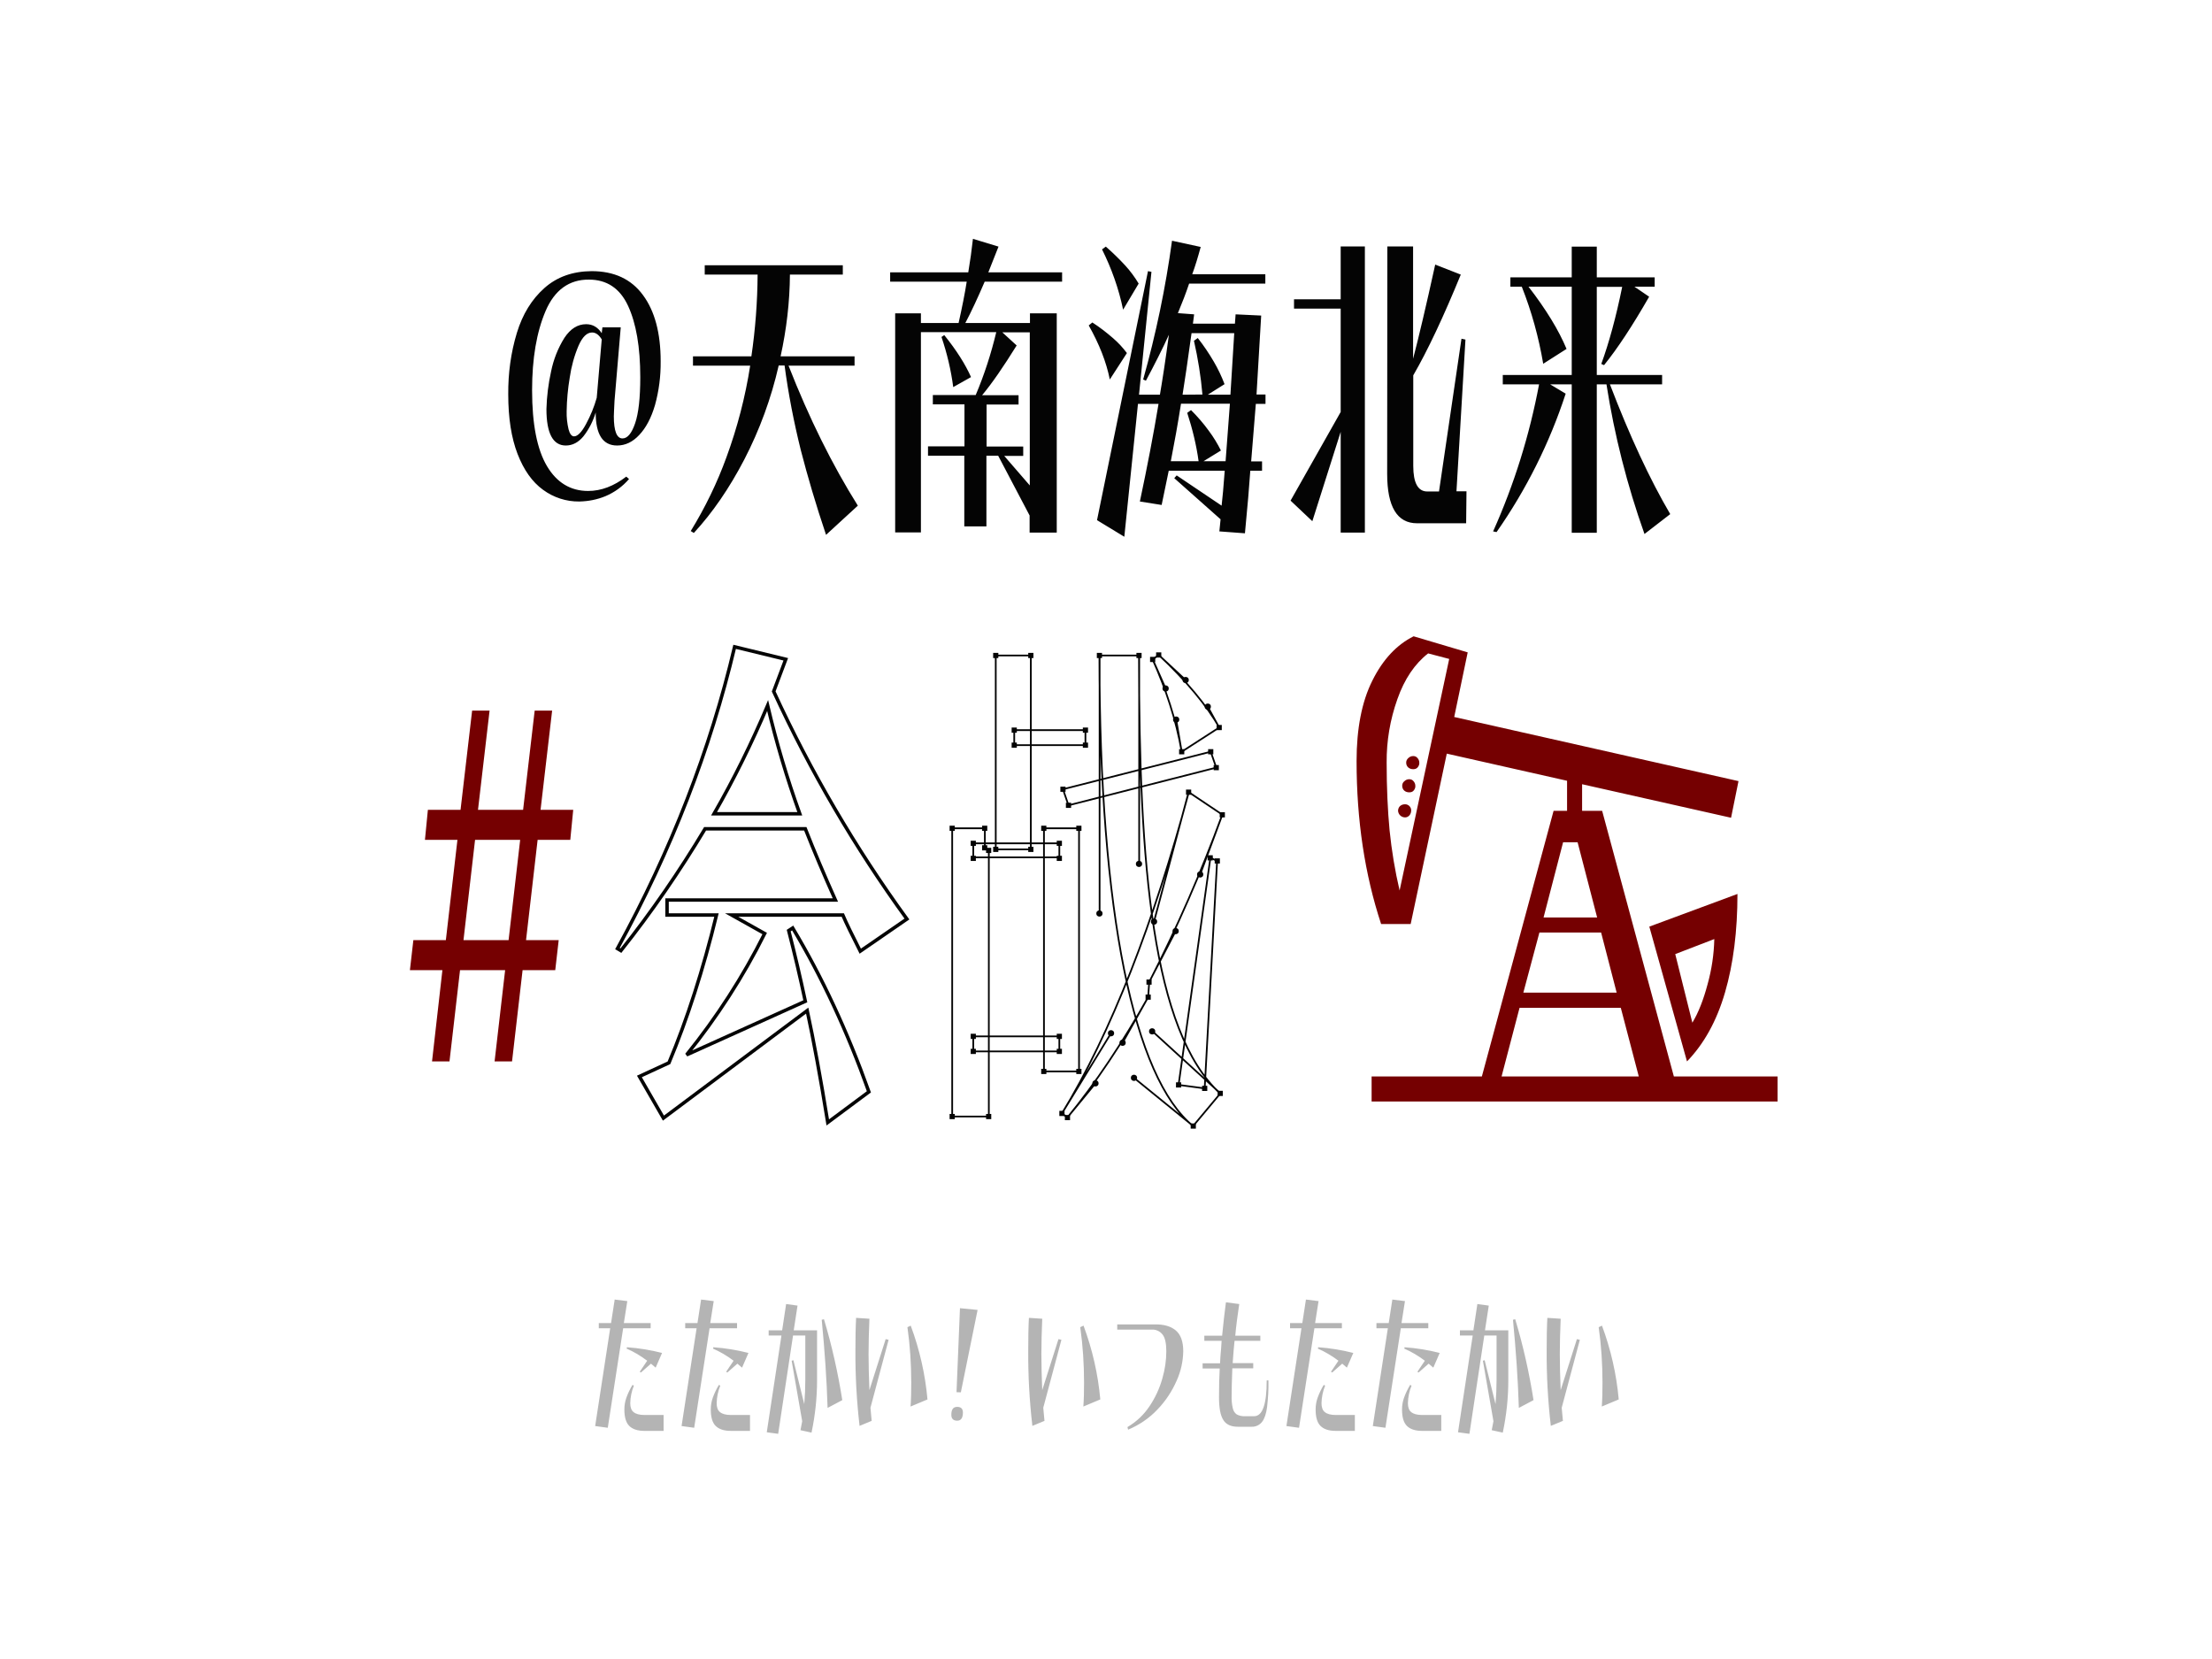 <svg xmlns="http://www.w3.org/2000/svg" viewBox="0 0 1280 960" style="enable-background:new 0 0 1280 960;fill:#040404" xml:space="preserve"><path d="M315.7 180c-5.2 12.2-7.8 27.4-7.8 45.8 0 19.7 2.9 34.3 8.6 43.9s13.7 14.4 23.8 14.4c7.6 0 14.9-2.8 22.1-8.3l1.6 1.4c-3.7 4.3-8.4 7.7-13.6 9.9-4.8 2-10 3-15.2 3.1-7.5.1-14.9-2.3-21-6.8-6.2-4.5-11.1-11.4-14.7-20.7-3.6-9.3-5.4-20.8-5.4-34.5-.1-12.1 1.5-24.1 5-35.6 3.3-10.8 8.6-19.4 15.9-25.9s16.4-9.7 27.3-9.8c13.1 0 23 4.6 29.8 13.9 6.8 9.2 10.2 22 10.2 38.2.1 8.6-1 17.2-3.3 25.5-2.2 7.4-5.2 13.1-9.1 17.2-3.8 4.1-8.1 6.1-12.8 6.1-8.3 0-12.4-6.4-12.4-19.1-1.5 5-3.9 9.7-7.1 13.8-2.9 3.5-6.3 5.3-10.2 5.3-7.4 0-11.2-7-11.2-21.1.2-7.3 1.1-14.6 2.7-21.8 1.4-6.9 4-13.5 7.7-19.4 3.5-5.3 7.7-7.9 12.6-7.9 3.7 0 6.7 1.7 9 5.2l.4-3.4h10.6l-3.6 42.5c-.2 4.6-.4 7.6-.4 9 0 8.5 1.7 12.8 5 12.8 2.9 0 5.3-2.9 7.3-8.7 2-5.8 3-14.7 3-26.7 0-17.5-2.4-31.3-7.1-41.4s-12.3-15.1-22.6-15.1c-11.4-.1-19.9 6-25.1 18.2zm13.3 68.4c.7 2.7 1.8 4.1 3.2 4.1 2 0 4.4-2.4 6.9-7.1 2.6-4.8 4.7-9.9 6.2-15.2l2.9-33.8c-1.6-2.6-3.4-4-5.6-4-3 0-5.6 2.6-7.8 7.6-2.5 5.9-4.2 12.1-5.1 18.4-1.1 6.5-1.7 13-1.8 19.6-.1 3.5.3 7 1.1 10.4zm105.8-42.2c2.3-15.7 3.5-31.5 3.6-47.3h-30.6v-5.4h79.9v5.4h-30.6c-.1 15.9-2 31.8-5.4 47.3h42.8v5.4h-38.2c11.9 30.4 25.3 57.4 40.1 81L478 309.5c-5.9-17.5-10.7-33.9-14.6-49-4-16.1-7.2-32.5-9.4-49h-3.4c-4.3 18.9-11 37.2-19.9 54.4-8.7 16.7-18.4 30.8-29.2 42.5l-1.8-1.1c8.3-13.5 15.3-27.9 20.7-42.8 6.3-17.2 10.9-34.9 13.7-52.9H401v-5.4h33.8zm176.7-24.9v126.9h-15.7v-9.9l-18.2-34.6h-6.8v40.9H558v-40.9h-21v-5.4h21.1V234h-18.3v-5.4h24.8c5-11.8 8.9-23.9 11.9-36.4h-43.6v115.9H518V181.3h14.9v5.6h21.8c2-8.9 3.6-16.9 4.7-23.9h-44.3v-5.4h45.2c1.1-6.5 2-13 2.7-19.4l14.8 4.5-5.9 14.9h42.7v5.4h-44.8c-4 9.3-7.7 17.3-11.2 23.9H596v-5.6h15.5zm-65.1 12.6c7.1 8.8 12.2 16.9 15.5 24.3l-10.3 5.8c-1.3-9.9-3.6-19.6-6.8-29l1.6-1.1zm43 34.8v5.4h-18.5v24.3h21.2v5.4h-11l14.8 17.1v-88.6H580l8.3 7.6c-7.7 12.4-14.3 22-20 28.8h21.1zm42.7-42.1c4.2 2.7 8.2 5.8 12 9.1 3 2.6 5.6 5.4 8 8.6l-9.9 15.3c-2-10.1-6.1-20.5-12.2-31.3l2.1-1.7zm32.2-29.7 2 .4-7.2 71.1h12.1c1.4-8.2 3.2-19.7 5.2-34.7-3.7 8.2-8.2 17-13.3 26.6l-1.6-.7c7.4-26.3 13-53.2 16.7-80.3l16.6 3.6c-1.6 5.9-3.2 11.2-4.9 15.8h42.3v5.4h-44.1c-1.8 5.4-4 11.1-6.5 17.1l9.4.7-.7 5.4h24.3l.4-5.4 14.8.7-2.7 45.7h5.2v5.4h-5.6L724 267h6.3v5.4h-6.8c-.6 8.8-1.6 20.8-3.1 36.2l-14.8-1.1.7-7-26.8-23.8 1.4-1.6 26 17.5c.5-4.1 1.1-10.8 1.8-20.2h-32.4l-4.1 19.8-12.6-2c4.3-20.2 7.9-39 10.8-56.5h-11.9l-7.9 76.9-15.8-9.6 29.5-144.1zm-13.1-3.2c2.9 3.2 5.5 6.7 7.7 10.4l-9 15.1c-2.5-12.1-6.7-23.9-12.2-34.9l2.2-1.6c3.9 3.4 7.7 7.1 11.3 11zM693.6 267c-1.3-9.5-3.6-18.9-6.6-28.1l2.2-1.6c3.7 3.7 7.2 7.7 10.3 12 2.7 3.6 5 7.4 7 11.4l-10.1 6.2h12.8l2.5-33.3h-28.3c-1.8 11.5-3.8 22.6-5.9 33.3h16.1zm2.2-38.7c-.9-10.5-2.6-20.9-4.9-31.1l2.2-1.6c3.4 4.3 6.5 8.9 9.3 13.7 2.4 4.1 4.5 8.5 6.2 13l-9.7 6.1H712l2.2-35.6h-24.7c-2.2 15.8-3.9 27.7-5.2 35.6l11.5-.1zm94-85.7v165.6h-14v-58.3l-16.4 51.7-12.6-11.9 29-51.3v-59.8h-27v-5.4h27v-30.6h14zm13 0h14.9v65c3.1-11.8 7.4-29.9 12.8-54.5l14.8 5.8c-10 24.4-19.1 43.8-27.5 58.3v52.4c0 9.8 2.7 14.8 8.1 14.8h6.8l13-88.4 2.3.5-5.2 87.8h5.8l-.2 18.5H820c-11.5 0-17.3-9.5-17.3-28.6l.1-131.6zM909.5 217v-51.1h-25c10.2 13.2 17.5 25.2 22 36l-13.5 8.6c-2.6-15.3-6.7-30.2-12.4-44.6H874v-5.4h35.5v-17.8H924v17.8h33.5v5.4h-11.7l8.5 5.8c-9.7 16.9-18.4 30.1-26.1 39.6l-1.6-.7c4.4-12 8.5-26.9 12.1-44.6H924v51h37.8v5.4h-30.2c11.4 29.8 23 54.8 34.9 75.1L951.6 309c-10-28.1-17.4-57.1-22-86.6H924v85.9h-14.5v-85.9H897l9 5.4c-9.3 28.5-22.8 55.5-40 80.1l-2-.4c12.2-27.2 21.1-55.8 26.6-85.1h-21V217h39.9z"/><path d="M353.1 768.6h-6.6v-3h7.1l2.1-13.6 7.3.9-2 12.7h15.5v3h-15.9l-8.9 57.6-7.3-1 8.7-56.6zm9.4 40.1c.9-2.5 2.1-5 3.5-7.3l.8.4c-1.3 3.2-2 6.6-2.1 10.1 0 2.4.6 4.2 1.9 5.2 1.3 1.1 3.4 1.7 6.3 1.7H384v9.2h-11.1c-4 0-6.9-1-8.8-2.9s-2.8-5.1-2.8-9.5c0-2.4.4-4.7 1.2-6.9zm.3-29.1c6.9.5 13.7 1.6 20.3 3.3l-3.7 8.5-2.7-2.3-5.8 5.1-.7-.4 4.3-6.4c-3.7-2.8-7.7-5.2-11.9-7l.2-.8zm40.3-11h-6.6v-3h7.1l2.1-13.6 7.3.9-2 12.7h15.5v3h-15.9l-8.9 57.6-7.3-1 8.7-56.6zm9.4 40.1c.9-2.5 2.1-5 3.5-7.3l.8.4c-1.3 3.2-2 6.6-2.1 10.1 0 2.4.6 4.2 1.9 5.2 1.3 1.1 3.4 1.7 6.3 1.7H434v9.2h-11.1c-4 0-6.9-1-8.8-2.9s-2.8-5.1-2.8-9.5c0-2.4.4-4.7 1.2-6.9zm.3-29.1c6.9.5 13.7 1.6 20.3 3.3l-3.7 8.5-2.7-2.3-5.8 5.1-.7-.4 4.3-6.4c-3.7-2.8-7.7-5.2-11.9-7l.2-.8zm46.5-9.8h13.5v29c0 10.1-1.1 20.3-3.2 30.2l-6.4-1.4c.2-.9.5-2.7 1-5.2l-6.1-35 1-.3 6.3 25.4c.4-4.7.6-9.4.6-13.9v-25.8h-7.1l-8.6 56.9-6.6-.9 8.5-56h-7.4v-3h7.8l2.3-15.2 6.6.9-2.2 14.3zm17.5-6.4c4.6 15.3 8.1 31 10.6 46.8l-8.5 4.5c-.5-16.4-1.7-33.4-3.4-51l1.3-.3zm25.8 20.2c0 6.3.2 13.3.5 20.8l9.4-29.5 1.7.4-10.5 39.3c.3 3.3.5 5.8.7 7.6l-7 2.9c-1.7-14.6-2.5-29.2-2.4-43.9 0-7.1.1-13.3.4-18.6l7.7.5c-.3 7.3-.5 14.2-.5 20.5zm24.4-16.5c5.1 13.7 8.4 28.1 9.7 42.7l-9.8 4.1c.3-4.1.4-8.7.4-13.9 0-10.7-.7-21.4-2.2-32l1.9-.9zm26.9 47c2.2 0 3.3 1.1 3.3 3.3 0 3.1-1.1 4.7-3.3 4.7s-3.4-1.1-3.4-3.4c0-3.1 1.1-4.6 3.4-4.6zm11.8-56.1-9.7 47.7-2.5-.1 2-48.6 10.2 1zm36.9 25.6c0 6.3.2 13.3.5 20.8l9.4-29.5 1.7.4-10.5 39.3c.3 3.3.5 5.8.7 7.6l-7 2.9c-1.7-14.6-2.5-29.2-2.4-43.9 0-7.1.1-13.3.4-18.6l7.7.5c-.3 7.3-.5 14.2-.5 20.5zm24.4-16.5c5.1 13.7 8.4 28.1 9.7 42.7l-9.8 4.1c.3-4.1.4-8.7.4-13.9 0-10.7-.7-21.4-2.2-32l1.9-.9zm53.3 2.7c2.9 2.4 4.4 6.4 4.4 12.1-.1 5.9-1.4 11.7-3.8 17-2.7 6.2-6.4 11.8-11.1 16.7-4.8 5.1-10.6 9-17 11.7l-.4-1.5c5.1-3 9.5-7.1 12.8-12.1 3.3-4.9 5.8-10.3 7.4-16 1.5-5.2 2.3-10.5 2.3-15.8 0-4.5-.7-7.8-2.2-9.7-1.5-1.9-3.9-3-6.3-2.8h-19.9v-3h21.2c5.5-.2 9.7 1 12.6 3.4zm34.1 6c-.3 2.7-.7 7.1-1.1 13h11.9v3h-12.1c-.3 7.3-.4 12.6-.4 15.7-.1 2.5.1 5 .7 7.5.3 1.4 1.1 2.7 2.3 3.5 1.5.8 3.2 1.1 4.8 1h5.2c4.9 0 7.3-6.9 7.3-20.7h1c.1 5.2-.2 10.3-.8 15.5-.5 3.8-1.5 6.7-2.9 8.5-1.4 1.8-3.7 2.9-6 2.8h-8.1c-3.9 0-6.7-1.3-8.3-3.9-1.7-2.6-2.5-7-2.5-13.1 0-6 .1-11.6.4-16.7h-9.9v-3H706c.1-2.7.3-5.5.6-8.4l.3-4.6h-10v-3h10.3c.7-7.1 1.4-13.5 2.2-19.3l7.7 1c-1 6.6-1.8 12.7-2.3 18.3h14.5v3h-14.9zm38.7-7.2h-6.6v-3h7.1l2.1-13.6 7.3.9-2 12.7h15.5v3h-15.9l-8.9 57.6-7.3-1 8.7-56.6zm9.4 40.1c.9-2.5 2.1-5 3.5-7.3l.8.4c-1.3 3.2-2 6.6-2.1 10.1 0 2.4.6 4.2 1.9 5.2 1.3 1.1 3.4 1.7 6.3 1.7H784v9.2h-11.1c-4 0-6.9-1-8.8-2.9s-2.8-5.1-2.8-9.5c0-2.4.4-4.7 1.2-6.9zm.3-29.1c6.9.5 13.7 1.6 20.3 3.3l-3.7 8.5-2.7-2.3-5.8 5.1-.7-.4 4.3-6.4c-3.7-2.8-7.7-5.2-11.9-7l.2-.8zm40.3-11h-6.6v-3h7.1l2.1-13.6 7.3.9-2 12.7h15.5v3h-15.9l-8.9 57.6-7.3-1 8.7-56.6zm9.4 40.1c.9-2.5 2.1-5 3.5-7.3l.8.4c-1.3 3.2-2 6.6-2.1 10.1 0 2.4.6 4.2 1.9 5.2 1.3 1.1 3.4 1.7 6.3 1.7H834v9.2h-11.1c-4 0-6.9-1-8.8-2.9s-2.8-5.1-2.8-9.5c0-2.4.4-4.7 1.2-6.9zm.3-29.1c6.9.5 13.7 1.6 20.3 3.3l-3.7 8.5-2.7-2.3-5.8 5.1-.7-.4 4.3-6.4c-3.7-2.8-7.7-5.2-11.9-7l.2-.8zm46.5-9.8h13.5v29c0 10.1-1.1 20.3-3.2 30.2l-6.4-1.4c.2-.9.5-2.7 1-5.2l-6.1-35 1-.3 6.3 25.4c.4-4.7.6-9.4.6-13.9v-25.8h-7.1l-8.6 56.9-6.6-.9 8.5-56h-7.4v-3h7.8l2.3-15.2 6.6.9-2.2 14.3zm17.5-6.4c4.6 15.3 8.1 31 10.6 46.8l-8.5 4.5c-.5-16.4-1.7-33.4-3.4-51l1.3-.3zm25.8 20.2c0 6.3.2 13.3.5 20.8l9.4-29.5 1.7.4-10.5 39.3c.3 3.3.5 5.8.7 7.6l-7 2.9c-1.7-14.6-2.5-29.2-2.4-43.9 0-7.1.1-13.3.4-18.6l7.7.5c-.3 7.3-.5 14.2-.5 20.5zm24.4-16.5c5.1 13.7 8.4 28.1 9.7 42.7l-9.8 4.1c.3-4.1.4-8.7.4-13.9 0-10.7-.7-21.4-2.2-32l1.9-.9z" style="opacity:.3"/><path d="m266.5 468.6 6.7-57.4h10.1l-6.7 57.4h26.1l6.7-57.4h10.1l-6.7 57.4h18.9L330 486h-18.9l-6.7 58h18.9l-2 17.4h-18.9l-6.1 52.8h-10.1l6.1-52.8h-26.1l-6.1 52.8H250l6-52.8h-18.8l2-17.4H258l6.7-58h-18.8l1.7-17.4h18.9zm27.8 75.4 6.7-58h-26.1l-6.7 58h26.1zm547.2-129.1L1006 452l-4.3 21.2-86.2-19.4v15.4h11.6l41.5 153.7h60v14.5H793.7v-14.5h63.8L899 469.2h7.8v-17.4l-69.6-15.7-20.9 98.6h-17.1c-9.5-28.8-14.2-60.2-14.2-94.3 0-18.7 3-34.3 9.1-46.5 6.1-12.3 14.1-20.8 23.9-25.7l31.3 9.3-7.8 37.4zm-37.4 65.6c1.2 11.7 3.1 23.3 5.8 34.8l28.7-134-12.2-3.2c-7.7 6-13.7 14.8-17.8 26.5-4.2 11.8-6.3 24.2-6.2 36.7 0 14.5.6 27.6 1.7 39.2zm6.1-14.1c.8-.7 1.8-1 2.9-1 1.9 0 3.5 1.6 3.5 3.5 0 1.1-.3 2.1-1 2.9-.6.7-1.5 1.2-2.5 1.2-2.2 0-4-1.7-4.1-3.9v-.1c.1-1.1.5-2 1.2-2.6zm2.4-14.3c.8-.8 1.8-1.2 2.9-1.2 1 0 1.9.4 2.5 1.2.6.7 1 1.6 1 2.6.1 1-.3 2-1 2.8-.6.7-1.5 1-2.5 1-1.1 0-2.1-.3-2.9-1-.8-.7-1.2-1.7-1.2-2.8 0-1 .4-2 1.2-2.6zm2.3-13.4c.8-.8 1.8-1.2 2.9-1.2 1 0 1.9.4 2.5 1.2.6.7 1 1.6 1 2.6.1 1-.3 2-1 2.8-.6.7-1.5 1-2.5 1-1.1 0-2.1-.3-2.9-1-.8-.7-1.2-1.7-1.2-2.8 0-1 .4-1.9 1.2-2.6zm133.4 184.2-10.4-39.7h-58.6l-10.4 39.7h79.4zm-12.8-48.5-9-34.8h-35.7l-9.3 34.8h54zm-11.3-43.5-11.3-43.5h-8.4l-11.3 43.5h31zm81.2-13.6c0 21.5-2.4 40.5-7.2 57-4.8 16.5-12.2 29.8-22 39.9l-21.8-78 51-18.9zm-26.1 74.5c3.5-5.8 6.4-13.2 8.8-22.2 2.4-8.6 3.7-17.4 3.9-26.2l-22.6 8.7 9.9 39.7z" style="fill:#750001"/><path d="m425.1 374.3 29.6 7.2-7 18.6c21.3 46.3 47.1 90.4 77.1 131.7l-27 18.6c-4.7-9.3-8.1-16.2-10.1-20.9h-64.3l19.1 10.7c-12.5 25-27.7 48.5-45.2 70.2l68.7-31c-2.9-13.7-6.1-27.3-9.6-40.9l2.3-1.5c17 28.4 31.7 60 44.1 94.8L479 649.5c-4.2-25.9-8.2-47.5-11.9-64.7L383.9 647 370 622.9l17.1-7.9c10.6-25.3 19.8-53.9 27.5-85.5H386v-8.7h97.4c-6.4-14.3-12.2-28-17.4-41.2h-58c-14.7 24.5-30.9 48.1-48.7 70.5l-2-1.2c31.1-56.8 53.7-115 67.8-174.6zm37.7 96.6c-7.4-20.5-13.6-41.4-18.6-62.6-9.1 21.5-19.4 42.4-31 62.6h49.6z" style="fill:none;stroke:#040404;stroke-width:2"/><path d="m664.4 577-14.8 26.4m-15.7 23.5-16.2 19.7m89.6-175.1L694.5 506m-14.2 32.8-15.4 29.6m22.9-110-20 74.8m-24.9 64.7-28.4 46.4m91-223.3-6.7-12.2m-12.7-15.3L670.5 379m13.3 56-3.2-18.6m-6.1-18-7.5-16.9m39.2 251.2-39.4-36m-7.6-96.8V379.3m31.3 272.3-34.2-27.8m-20-95.2V379.3m34.2-.3-3.5 2.6c7.5 16.8 13.6 34.8 16.8 53.4l21.7-14c-6.6-12.1-19.4-27.5-35-42zm17.4 79.4c-20 74.8-45 139.5-73.4 185.9l3.2 2.3c16.2-19.7 31.9-43.2 46.7-69.6l.6-8.7c16.1-31.4 30.2-63.7 42.3-96.9l-19.4-13zm12.5 38L682 627.8l15.1 2 7.2-131.7-3.9-1.7zm-41.3-117.1h-22.9c0 149.4 20 244.5 54.2 272.3l15.7-18.8c-39.4-36-47-132.9-47-253.5zm-44 77.4 3.2 9.3 85.5-21.8-3.2-9.2-85.5 21.7zm-28.2-34.2v8.7h41.2v-8.7h-41.2zm-10.7-43.2v112.2h20.3V379.3h-20.3zm-13 220.4v8.7H613v-8.7h-49.8zM551 479.3v166.8h21.2v-154l-2.3-1.5v-11.3H551zm53.1 0V620h20.3V479.3h-20.3zm-40.9 8.7v8.1H613V488h-49.8z" style="fill:none;stroke:#040404;stroke-miterlimit:10"/><path d="M549.5 477.8h3v3h-3zm12.2 8.7h3v3h-3zm49.8 0h3v3h-3zm-49.8 111.7h3v3h-3zm0 8.7h3v3h-3zm49.8-8.7h3v3h-3zm0 8.7h3v3h-3zm-49.8-111.7h3v3h-3zm49.8 0h3v3h-3zM585.4 421h3v3h-3zm41.2 0h3v3h-3zm-41.2 8.7h3v3h-3zm41.2 0h3v3h-3zm-13 25.5h3v3h-3zm3.2 9.3h3v3h-3zm82.3-31h3v3h-3zm3.2 9.2h3v3h-3zm-20-9.2h3v3h-3zm4 23.4h3v3h-3zm19.5 13.1h3v3h-3zm-42.4 96.8h3v3h-3zm-.5 8.7h3v3h-3zm26.1 74.6h3v3h-3zm15.6-18.9h3v3h-3zm-9-2.9h3v3h-3zm-15.1-2h3v3h-3zm18.3-131.4h3v3h-3zm4.1 1.8h3v3h-3zm-86.7 148.5h3v3h-3zm-3.2-2.4h3v3h-3zm91-223.3h3v3h-3zm-35-42h3v3h-3zm-3.5 2.6h3v3h-3zm-97.2 109h3v3h-3z"/><path d="M570.6 490.6h3v3h-3zm-21.1 154h3v3h-3zm18.8-166.8h3v3h-3zm6.4-100h3v3h-3zm20.3 0h3v3h-3zm39.7 0h3v3h-3zm22.9 0h3v3h-3zM574.7 490h3v3h-3zm20.3 0h3v3h-3zm7.5-12.2h3v3h-3zm20.3 0h3v3h-3zm-52.2 166.8h3v3h-3zm52.2-26.1h3v3h-3zm-20.3 0h3v3h-3z"/><circle cx="667.8" cy="533.3" r="1.8"/><circle cx="680.3" cy="538.8" r="1.8"/><circle cx="694.5" cy="506" r="1.8"/><circle cx="642.9" cy="597.9" r="1.8"/><circle cx="649.6" cy="603.4" r="1.8"/><circle cx="633.9" cy="626.9" r="1.8"/><circle cx="656.2" cy="623.7" r="1.8"/><circle cx="666.7" cy="596.8" r="1.8"/><circle cx="636.2" cy="528.6" r="1.8"/><circle cx="659.1" cy="499.9" r="1.8"/><circle cx="680.6" cy="416.4" r="1.8"/><circle cx="698.9" cy="408.9" r="1.8"/><circle cx="686.1" cy="393.5" r="1.8"/><circle cx="674.5" cy="398.4" r="1.8"/></svg>